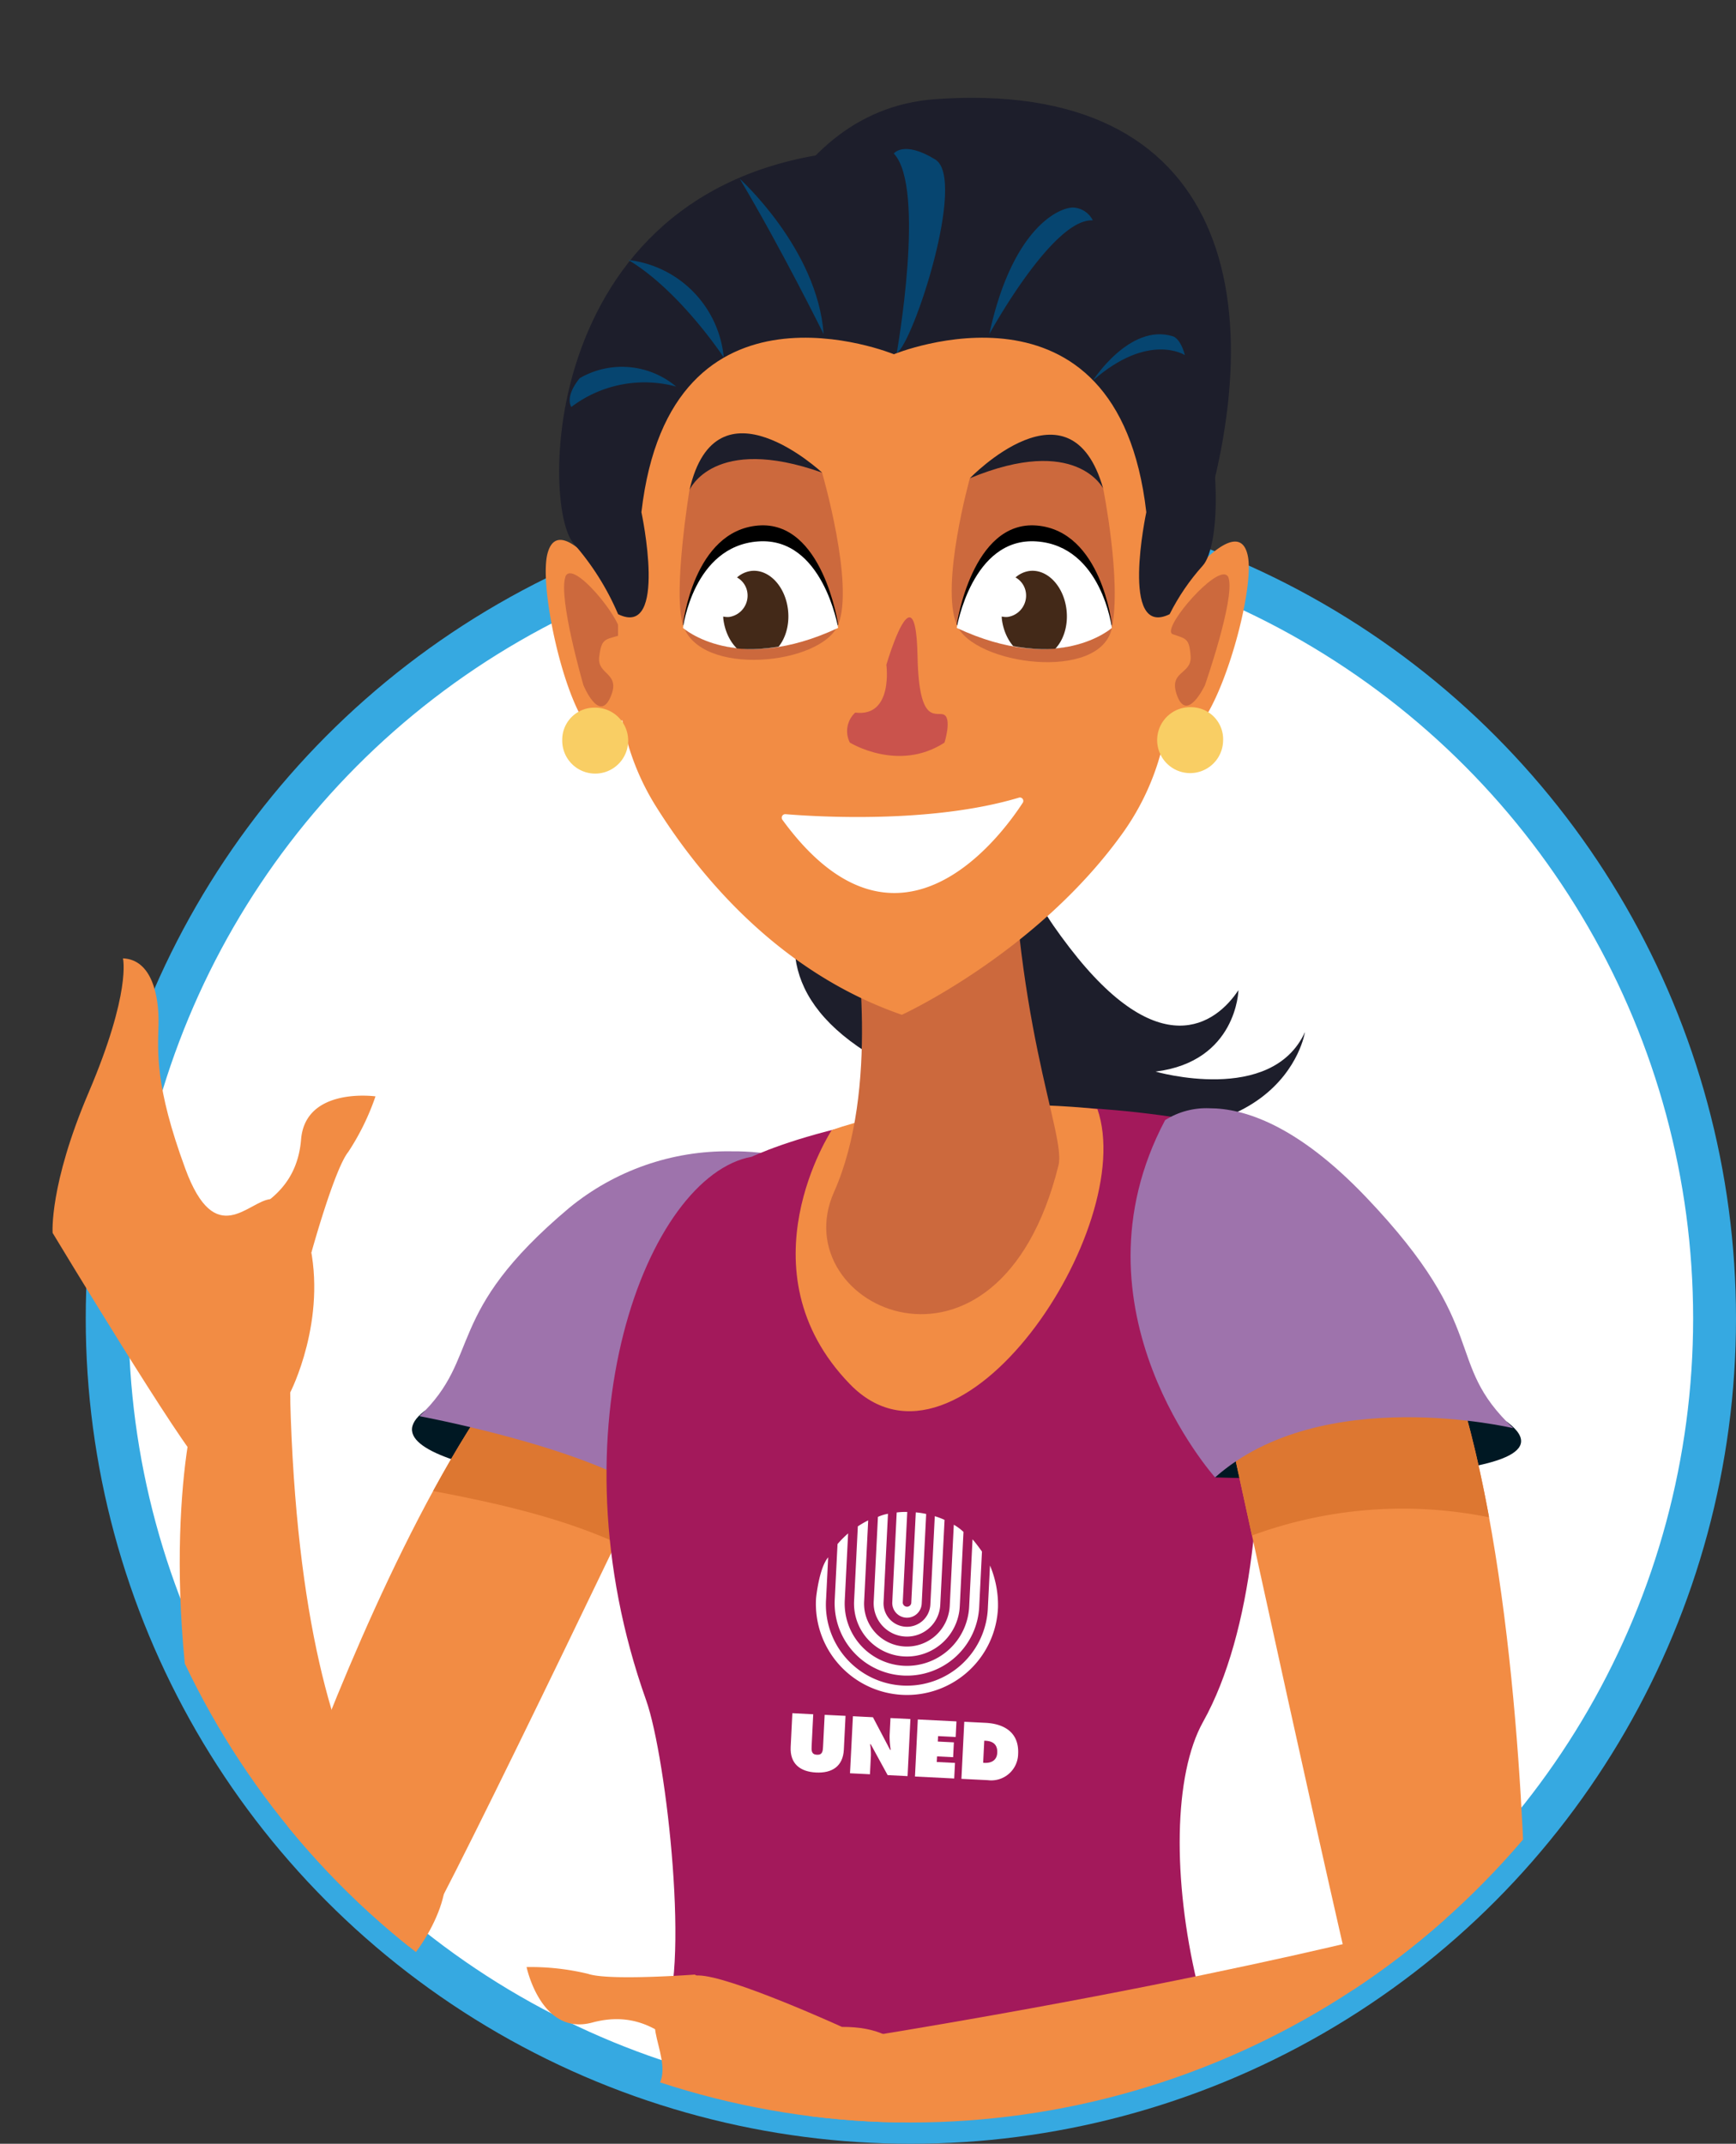 <svg id="avatar_2" data-name="avatar 2" xmlns="http://www.w3.org/2000/svg" xmlns:xlink="http://www.w3.org/1999/xlink" width="162" height="200.017" viewBox="0 0 162 200.017">
  <rect x="0" y="0" width="162" height="200.017" fill="#333333" stroke="none"/>
  <defs>
    <clipPath id="clip-path">
      <path id="Unión_1" data-name="Unión 1" d="M318.952,175.983H308v-135H468v135h-.952a75.013,75.013,0,0,1-148.1,0Z" transform="translate(-998 202)" fill="#fff"/>
    </clipPath>
    <clipPath id="clip-path-2">
      <path id="Trazado_2142" data-name="Trazado 2142" d="M104.345.124c-15.609,1.1-19.038,21.188-19.038,21.188-.064,13,10.591,13.334,10.591,13.334,18.3-1.024,14.5,19.066,4.958,28.279C94.046,69.5,78.27,85.878,112.014,94.665c24.69,6.428,26.8-7.5,26.8-7.5-3.113,6.832-13.945,3.69-13.945,3.69,7.6-.941,7.736-7.6,7.736-7.6-2.136,3.232-7.4,6.925-15.773-3.984-9-11.727.116-7.318,10.39-33.661C136.242,22.479,133.491,0,107.76,0q-1.643,0-3.415.125" transform="translate(-85.307 0.001)" fill="none"/>
    </clipPath>
    <linearGradient id="linear-gradient" x1="-0.77" y1="1.901" x2="-0.759" y2="1.901" gradientUnits="objectBoundingBox">
      <stop offset="0" stop-color="#172a69"/>
      <stop offset="0.873" stop-color="#1d1e2b"/>
      <stop offset="1" stop-color="#1d1e2b"/>
    </linearGradient>
    <clipPath id="clip-path-3">
      <rect id="Rectángulo_426" data-name="Rectángulo 426" width="138.112" height="198.379" fill="none"/>
    </clipPath>
    <clipPath id="clip-path-4">
      <path id="Trazado_2146" data-name="Trazado 2146" d="M60.061,137.611c-11.82,9.937-8.086,13.853-13.966,19.429,0,0,15.11,2.794,21.531,7.14,0,0,17.619-12.866,12.669-31.327a22.713,22.713,0,0,0-5.118-.526,23.238,23.238,0,0,0-15.116,5.284" transform="translate(-46.095 -132.327)" fill="none"/>
    </clipPath>
    <linearGradient id="linear-gradient-2" x1="-0.568" y1="2.23" x2="-0.554" y2="2.23" gradientUnits="objectBoundingBox">
      <stop offset="0" stop-color="#a3195b"/>
      <stop offset="0.066" stop-color="#a3195b"/>
      <stop offset="1" stop-color="#9e73ac"/>
    </linearGradient>
    <clipPath id="clip-path-6">
      <path id="Trazado_2149" data-name="Trazado 2149" d="M99.474,96.585s.037.191.1.543c.5,2.918,2.6,16.955-1.656,26.517-4.767,10.72,15.336,20.134,20.952-2.5.729-2.939-4.421-13.364-4.481-36.375a9.413,9.413,0,0,0-4.206-1.012c-3.519,0-8.334,2.164-10.706,12.822" transform="translate(-97.191 -83.763)" fill="none"/>
    </clipPath>
    <linearGradient id="linear-gradient-3" x1="-2.245" y1="2.231" x2="-2.22" y2="2.231" gradientUnits="objectBoundingBox">
      <stop offset="0" stop-color="#f3914b"/>
      <stop offset="0.629" stop-color="#d87541"/>
      <stop offset="0.892" stop-color="#cc693d"/>
      <stop offset="1" stop-color="#cc693d"/>
    </linearGradient>
    <clipPath id="clip-path-8">
      <path id="Trazado_2151" data-name="Trazado 2151" d="M140.667,65.441c1.229.438,1.556.347,1.671,2.077s-2.173,1.316-1.232,3.73,2.566-1.041,2.566-1.041,2.788-7.98,2.219-9.979a.444.444,0,0,0-.455-.368c-1.5,0-5.84,5.2-4.769,5.581" transform="translate(-140.499 -59.86)" fill="none"/>
    </clipPath>
    <linearGradient id="linear-gradient-4" x1="-7.524" y1="10.11" x2="-7.468" y2="10.11" gradientUnits="objectBoundingBox">
      <stop offset="0" stop-color="#f3914b"/>
      <stop offset="1" stop-color="#cc693d"/>
    </linearGradient>
    <clipPath id="clip-path-10">
      <path id="Trazado_2153" data-name="Trazado 2153" d="M64.384,60.065c-.676,1.965,1.68,10.084,1.68,10.084s1.437,3.535,2.505,1.177-1.237-2.069-1.03-3.79.53-1.613,1.78-1.986c1.1-.326-3.02-5.829-4.5-5.829a.443.443,0,0,0-.44.344" transform="translate(-64.262 -59.721)" fill="none"/>
    </clipPath>
    <linearGradient id="linear-gradient-5" x1="-2.821" y1="11.241" x2="-2.772" y2="11.241" xlink:href="#linear-gradient-4"/>
    <clipPath id="clip-path-12">
      <path id="Trazado_2155" data-name="Trazado 2155" d="M64.941,43.182a24.594,24.594,0,0,1,4.2,6.651c4.7,2.292,2.176-9.518,2.176-9.518,2.682-23.322,23.557-14.737,23.557-14.737s20.876-8.585,23.558,14.737c0,0-2.523,11.81,2.176,9.518a20.579,20.579,0,0,1,3.078-4.515c3.38-3.644,1.569-38.89-28.812-38.89-32.946,0-33.114,32.939-29.928,36.754" transform="translate(-63.632 -6.428)" fill="none"/>
    </clipPath>
    <linearGradient id="linear-gradient-6" x1="-0.695" y1="4.236" x2="-0.684" y2="4.236" gradientUnits="objectBoundingBox">
      <stop offset="0" stop-color="#172a69"/>
      <stop offset="0.004" stop-color="#172a69"/>
      <stop offset="0.785" stop-color="#1d1e2b"/>
      <stop offset="1" stop-color="#1d1e2b"/>
    </linearGradient>
    <clipPath id="clip-path-13">
      <path id="Trazado_2156" data-name="Trazado 2156" d="M103.476,69.674s.671,4.917-2.906,4.47a2.348,2.348,0,0,0-.5,2.8s4.527,2.8,8.83,0c0,0,.671-2.129,0-2.575s-2.384,1.239-2.515-5.477c-.053-2.7-.36-3.632-.755-3.632-.864,0-2.151,4.415-2.151,4.415" transform="translate(-99.792 -65.259)" fill="none"/>
    </clipPath>
    <linearGradient id="linear-gradient-7" x1="-4.31" y1="11.291" x2="-4.264" y2="11.291" gradientUnits="objectBoundingBox">
      <stop offset="0" stop-color="#f3914b"/>
      <stop offset="0.308" stop-color="#f18e4b"/>
      <stop offset="0.534" stop-color="#ea844b"/>
      <stop offset="0.735" stop-color="#e0744b"/>
      <stop offset="0.919" stop-color="#d15e4b"/>
      <stop offset="0.993" stop-color="#ca534c"/>
      <stop offset="1" stop-color="#ca534c"/>
    </linearGradient>
    <clipPath id="clip-path-14">
      <path id="Trazado_2157" data-name="Trazado 2157" d="M79.7,47.956s-1.566,9.526-.608,12.58c1.547,4.935,12.934,3.751,14.48,0s-1.5-14.2-1.5-14.2a13.472,13.472,0,0,0-6.6-2.133,6.129,6.129,0,0,0-5.774,3.75" transform="translate(-78.786 -44.206)" fill="none"/>
    </clipPath>
    <linearGradient id="linear-gradient-8" x1="-2.766" y1="7.002" x2="-2.73" y2="7.002" xlink:href="#linear-gradient-4"/>
    <clipPath id="clip-path-16">
      <path id="Trazado_2162" data-name="Trazado 2162" d="M85.853,55.716c-6.223.441-7.207,8.068-7.207,8.068s5.114,4.449,14.893,0c0,0-1.391-8.083-7.223-8.085-.152,0-.3.006-.463.017" transform="translate(-78.646 -55.699)" fill="none"/>
    </clipPath>
    <clipPath id="clip-path-17">
      <path id="Trazado_2163" data-name="Trazado 2163" d="M114.654,46.958s-2.772,9.92-1.227,13.672,13.43,5.356,14.48.291c.913-4.4-.813-13-.813-13a5.558,5.558,0,0,0-5.345-3.352c-1.778,0-4.1.619-7.1,2.389" transform="translate(-112.958 -44.569)" fill="none"/>
    </clipPath>
    <linearGradient id="linear-gradient-9" x1="-3.31" y1="8.113" x2="-3.279" y2="8.113" xlink:href="#linear-gradient-4"/>
    <clipPath id="clip-path-19">
      <path id="Trazado_2168" data-name="Trazado 2168" d="M113.589,63.784c9.779,4.449,14.893,0,14.893,0s-.985-7.626-7.208-8.068c-.157-.011-.31-.017-.463-.017-5.832,0-7.222,8.085-7.222,8.085" transform="translate(-113.589 -55.699)" fill="none"/>
    </clipPath>
    <clipPath id="clip-path-21">
      <path id="Trazado_2179" data-name="Trazado 2179" d="M138.659,128.017c-9.375,17.689,4.659,33.344,4.659,33.344,9.966-8.848,27.83-4.591,27.83-4.591-6.644-6.272-1.882-9.13-13.747-21.563-6.438-6.745-11.406-8.287-14.6-8.287a7.191,7.191,0,0,0-4.137,1.1" transform="translate(-135.432 -126.919)" fill="none"/>
    </clipPath>
    <linearGradient id="linear-gradient-10" x1="-1.629" y1="2.14" x2="-1.615" y2="2.14" xlink:href="#linear-gradient-2"/>
  </defs>
  <circle id="Elipse_4" data-name="Elipse 4" cx="75" cy="75" r="75" transform="translate(10 48.017)" fill="#fff" stroke="#36a9e1" stroke-width="4"/>
  <g id="Enmascarar_grupo_4" data-name="Enmascarar grupo 4" transform="translate(690 -242.983)" clip-path="url(#clip-path)">
    <g id="Grupo_978" data-name="Grupo 978" transform="translate(-685.096 252.109)">
      <g id="Grupo_893" data-name="Grupo 893" transform="translate(63.366 -0.001)">
        <g id="Grupo_892" data-name="Grupo 892" clip-path="url(#clip-path-2)">
          <rect id="Rectángulo_425" data-name="Rectángulo 425" width="68.194" height="105.482" transform="translate(-14.846 0.605) rotate(-4.444)" fill="url(#linear-gradient)"/>
        </g>
      </g>
      <g id="Grupo_895" data-name="Grupo 895" transform="translate(0 0)">
        <g id="Grupo_894" data-name="Grupo 894" clip-path="url(#clip-path-3)">
          <path id="Trazado_2143" data-name="Trazado 2143" d="M67.382,172.01s-26.609-2.026-21.6-7.149,25.951-.089,21.6,7.149" transform="translate(-11.613 -41.864)" fill="#001823"/>
          <path id="Trazado_2144" data-name="Trazado 2144" d="M69.913,151.906s-19,40.068-26.446,54.441-16.218-1.137-14.8-5.41c.6-1.82,23.888-70.486,41.245-49.031" transform="translate(-7.334 -38.002)" fill="#f28c44"/>
          <path id="Trazado_2145" data-name="Trazado 2145" d="M47.81,167.992c5.746,1.081,11.794,2.441,17.082,4.818,5.48-11.4,9.983-20.9,9.983-20.9-8.737-10.8-18.974,1.235-27.066,16.085" transform="translate(-12.296 -38.003)" fill="#dd7731"/>
        </g>
      </g>
      <g id="Grupo_897" data-name="Grupo 897" transform="translate(34.24 98.293)">
        <g id="Grupo_896" data-name="Grupo 896" clip-path="url(#clip-path-4)">
          <rect id="Rectángulo_427" data-name="Rectángulo 427" width="50.369" height="48.662" transform="matrix(0.814, -0.58, 0.58, 0.814, -15.055, 10.731)" fill="url(#linear-gradient-2)"/>
        </g>
      </g>
      <g id="Grupo_899" data-name="Grupo 899" transform="translate(0 0)">
        <g id="Grupo_898" data-name="Grupo 898" clip-path="url(#clip-path-3)">
          <path id="Trazado_2147" data-name="Trazado 2147" d="M124.707,208.468c-2.294-9.613-2.208-19.42.559-24.366,9.3-16.633,4.723-55.309-2.747-56.42-24.224-3.6-39.372,3.7-39.372,3.7-9.743,1.756-18.882,25.342-9.855,50.711,1.9,5.341,4.222,25.829,1.453,30.179,13.541,14.653,30.949,4.982,49.962-3.8" transform="translate(-17.899 -32.582)" fill="#a3195b"/>
          <path id="Trazado_2148" data-name="Trazado 2148" d="M96.728,128.831s-8.606,13.077,1.677,23.7c10.234,10.568,26.958-14.589,23.109-25.651,0,0-14.265-1.732-24.785,1.956" transform="translate(-24.01 -32.527)" fill="#f28c44"/>
        </g>
      </g>
      <g id="Grupo_901" data-name="Grupo 901" transform="translate(72.194 62.219)">
        <g id="Grupo_900" data-name="Grupo 900" clip-path="url(#clip-path-6)">
          <rect id="Rectángulo_429" data-name="Rectángulo 429" width="29.648" height="61.355" transform="translate(-7.275 0.175) rotate(-3.092)" fill="url(#linear-gradient-3)"/>
        </g>
      </g>
      <g id="Grupo_903" data-name="Grupo 903" transform="translate(0 0)">
        <g id="Grupo_902" data-name="Grupo 902" clip-path="url(#clip-path-3)">
          <path id="Trazado_2150" data-name="Trazado 2150" d="M140.877,59.943s5.409-7.1,6.263-2.843-4.8,22.415-7.73,15.265a12.589,12.589,0,0,1,1.467-12.422" transform="translate(-35.596 -14.337)" fill="#f28c44"/>
        </g>
      </g>
      <g id="Grupo_905" data-name="Grupo 905" transform="translate(104.363 44.464)">
        <g id="Grupo_904" data-name="Grupo 904" clip-path="url(#clip-path-8)">
          <rect id="Rectángulo_431" data-name="Rectángulo 431" width="13.321" height="15.301" transform="translate(-7.241 4.173) rotate(-33.358)" fill="url(#linear-gradient-4)"/>
        </g>
      </g>
      <g id="Grupo_907" data-name="Grupo 907" transform="translate(0 0)">
        <g id="Grupo_906" data-name="Grupo 906" clip-path="url(#clip-path-3)">
          <path id="Trazado_2152" data-name="Trazado 2152" d="M68.216,60s-5.021-7.377-6.1-3.174,3.591,22.639,6.9,15.657A12.589,12.589,0,0,0,68.216,60" transform="translate(-15.934 -14.283)" fill="#f28c44"/>
        </g>
      </g>
      <g id="Grupo_909" data-name="Grupo 909" transform="translate(47.734 44.361)">
        <g id="Grupo_908" data-name="Grupo 908" clip-path="url(#clip-path-10)">
          <rect id="Rectángulo_433" data-name="Rectángulo 433" width="15.219" height="13.691" transform="matrix(0.594, -0.805, 0.805, 0.594, -7.225, 9.038)" fill="url(#linear-gradient-5)"/>
        </g>
      </g>
      <g id="Grupo_911" data-name="Grupo 911" transform="translate(0 0)">
        <g id="Grupo_910" data-name="Grupo 910" clip-path="url(#clip-path-3)">
          <path id="Trazado_2154" data-name="Trazado 2154" d="M97.187,14.545A31.312,31.312,0,0,0,71.042,28.6V57.44a23.2,23.2,0,0,0,3.439,12.251c3.935,6.332,11.382,15.57,23.047,19.606,0,0,12.662-5.8,20.672-17.045a23.4,23.4,0,0,0,4.308-13.585V27.422A31.3,31.3,0,0,0,97.187,14.545" transform="translate(-18.272 -3.741)" fill="#f28c44"/>
        </g>
      </g>
      <g id="Grupo_913" data-name="Grupo 913" transform="translate(47.267 4.775)">
        <g id="Grupo_912" data-name="Grupo 912" clip-path="url(#clip-path-12)">
          <rect id="Rectángulo_435" data-name="Rectángulo 435" width="65.306" height="45.697" transform="translate(-1.877 0)" fill="url(#linear-gradient-6)"/>
        </g>
      </g>
      <g id="Grupo_915" data-name="Grupo 915" transform="translate(74.126 48.475)">
        <g id="Grupo_914" data-name="Grupo 914" clip-path="url(#clip-path-13)">
          <rect id="Rectángulo_436" data-name="Rectángulo 436" width="16.37" height="13.215" transform="matrix(0.215, -0.977, 0.977, 0.215, -3.608, 13.813)" fill="url(#linear-gradient-7)"/>
        </g>
      </g>
      <g id="Grupo_917" data-name="Grupo 917" transform="translate(58.522 32.836)">
        <g id="Grupo_916" data-name="Grupo 916" clip-path="url(#clip-path-14)">
          <rect id="Rectángulo_437" data-name="Rectángulo 437" width="20.318" height="23.82" transform="matrix(0.986, -0.168, 0.168, 0.986, -4.174, 0.602)" fill="url(#linear-gradient-8)"/>
        </g>
      </g>
      <g id="Grupo_919" data-name="Grupo 919" transform="translate(0 0)">
        <g id="Grupo_918" data-name="Grupo 918" clip-path="url(#clip-path-3)">
          <path id="Trazado_2158" data-name="Trazado 2158" d="M80.022,47.426s2.237-5.211,12.371-1.618c0,0-9.893-9.241-12.371,1.618" transform="translate(-20.581 -10.839)" fill="#1d1e2b"/>
          <path id="Trazado_2159" data-name="Trazado 2159" d="M79.2,62.978s4.972,5.105,14.48,0c0,0-1.422-9.763-7.472-9.258S79.2,62.978,79.2,62.978" transform="translate(-20.37 -13.812)"/>
          <path id="Trazado_2160" data-name="Trazado 2160" d="M79.2,63.784s4.972,4.449,14.48,0c0,0-1.422-8.509-7.472-8.068S79.2,63.784,79.2,63.784" transform="translate(-20.37 -14.326)" fill="#fff"/>
        </g>
      </g>
      <g id="Grupo_921" data-name="Grupo 921" transform="translate(58.419 41.373)">
        <g id="Grupo_920" data-name="Grupo 920" clip-path="url(#clip-path-16)">
          <path id="Trazado_2161" data-name="Trazado 2161" d="M86.813,59.431a2.474,2.474,0,0,0-1.27.6,1.918,1.918,0,0,1,.971,1.445,2.016,2.016,0,0,1-1.691,2.24,1.825,1.825,0,0,1-.567-.039c.005.066,0,.129.007.2.259,2.225,1.821,3.842,3.488,3.612s2.808-2.221,2.549-4.446S88.48,59.2,86.813,59.431" transform="translate(-80.089 -56.653)" fill="#432918"/>
        </g>
      </g>
      <g id="Grupo_923" data-name="Grupo 923" transform="translate(83.906 33.106)">
        <g id="Grupo_922" data-name="Grupo 922" clip-path="url(#clip-path-17)">
          <rect id="Rectángulo_439" data-name="Rectángulo 439" width="23.962" height="20.299" transform="matrix(0.168, -0.986, 0.986, 0.168, -4.629, 20.811)" fill="url(#linear-gradient-9)"/>
        </g>
      </g>
      <g id="Grupo_925" data-name="Grupo 925" transform="translate(0 0)">
        <g id="Grupo_924" data-name="Grupo 924" clip-path="url(#clip-path-3)">
          <path id="Trazado_2164" data-name="Trazado 2164" d="M127.681,47.34s-2.509-5.085-12.44-.962c0,0,9.391-9.751,12.44.962" transform="translate(-29.639 -10.883)" fill="#1d1e2b"/>
          <path id="Trazado_2165" data-name="Trazado 2165" d="M128.069,62.978s-4.972,5.105-14.48,0c0,0,1.422-9.763,7.472-9.258s7.008,9.258,7.008,9.258" transform="translate(-29.214 -13.812)"/>
          <path id="Trazado_2166" data-name="Trazado 2166" d="M128.069,63.784s-4.972,4.449-14.48,0c0,0,1.422-8.509,7.472-8.068s7.008,8.068,7.008,8.068" transform="translate(-29.214 -14.326)" fill="#fff"/>
        </g>
      </g>
      <g id="Grupo_927" data-name="Grupo 927" transform="translate(84.375 41.373)">
        <g id="Grupo_926" data-name="Grupo 926" clip-path="url(#clip-path-19)">
          <path id="Trazado_2167" data-name="Trazado 2167" d="M121.8,59.43a2.474,2.474,0,0,0-1.27.6,1.918,1.918,0,0,1,.971,1.445,2.016,2.016,0,0,1-1.691,2.24,1.825,1.825,0,0,1-.567-.039c.005.066,0,.129.007.2.259,2.225,1.821,3.842,3.488,3.612s2.808-2.221,2.549-4.446S123.467,59.2,121.8,59.43" transform="translate(-115.043 -56.653)" fill="#432918"/>
        </g>
      </g>
      <g id="Grupo_929" data-name="Grupo 929" transform="translate(0 0)">
        <g id="Grupo_928" data-name="Grupo 928" clip-path="url(#clip-path-3)">
          <path id="Trazado_2169" data-name="Trazado 2169" d="M105.957,25.471s2.751-15.424-.272-18.621c0,0,.928-1.254,3.875.564s-2.049,17.087-3.6,18.058" transform="translate(-27.181 -1.653)" fill="#064570"/>
          <path id="Trazado_2170" data-name="Trazado 2170" d="M86.34,10.186s7.246,6.52,7.823,14.483c0,0-3.937-7.963-7.823-14.483" transform="translate(-22.206 -2.62)" fill="#064570"/>
          <path id="Trazado_2171" data-name="Trazado 2171" d="M72.341,20.372a10.109,10.109,0,0,1,8.9,9.091s-4.076-6.207-8.9-9.091" transform="translate(-18.606 -5.24)" fill="#064570"/>
          <path id="Trazado_2172" data-name="Trazado 2172" d="M65.9,34.85a7.858,7.858,0,0,1,9,.782,11.312,11.312,0,0,0-9.78,1.9s-.671-.894.782-2.682" transform="translate(-16.707 -8.69)" fill="#064570"/>
          <path id="Trazado_2173" data-name="Trazado 2173" d="M117.683,25.594s5.928-10.855,9.661-10.611a2.164,2.164,0,0,0-1.872-1.2c-1.3.014-5.654,1.917-7.789,11.811" transform="translate(-30.267 -3.545)" fill="#064570"/>
          <path id="Trazado_2174" data-name="Trazado 2174" d="M130.689,34.026s3.448-5.392,7.462-4.138c0,0,.689.126,1.128,1.755,0,0-3.386-2.194-8.59,2.383" transform="translate(-33.612 -7.638)" fill="#064570"/>
          <path id="Trazado_2175" data-name="Trazado 2175" d="M91.954,89.44c2.829.235,13.593.913,21.778-1.538a.318.318,0,0,1,.365.477c-2.168,3.329-11.77,16.2-22.427,1.589a.331.331,0,0,1,.283-.528" transform="translate(-23.56 -22.604)" fill="#fff"/>
          <path id="Trazado_2176" data-name="Trazado 2176" d="M145.878,170.624s33.524,1.121,27.928-4.591-32.333-3.137-27.928,4.591" transform="translate(-37.393 -41.906)" fill="#001823"/>
          <path id="Trazado_2177" data-name="Trazado 2177" d="M142.826,142.882s12.058,55.967,15.855,71.647,16.03,2.576,15.675-1.9c-.152-1.908.894-95.027-31.53-69.743" transform="translate(-36.734 -35.63)" fill="#f28c44"/>
          <path id="Trazado_2178" data-name="Trazado 2178" d="M170.785,168.066c-3.775-20.582-11.612-37.931-27.959-25.184,0,0,2.638,12.247,5.835,26.887a40.7,40.7,0,0,1,22.123-1.7" transform="translate(-36.734 -35.63)" fill="#dd7731"/>
        </g>
      </g>
      <g id="Grupo_931" data-name="Grupo 931" transform="translate(100.599 94.276)">
        <g id="Grupo_930" data-name="Grupo 930" clip-path="url(#clip-path-21)">
          <rect id="Rectángulo_442" data-name="Rectángulo 442" width="54.202" height="52.997" transform="matrix(0.784, -0.621, 0.621, 0.784, -22.914, 13.292)" fill="url(#linear-gradient-10)"/>
        </g>
      </g>
      <g id="Grupo_933" data-name="Grupo 933" transform="translate(0 0)">
        <g id="Grupo_932" data-name="Grupo 932" clip-path="url(#clip-path-3)">
          <path id="Trazado_2180" data-name="Trazado 2180" d="M40.746,208.019s-13.373-3.258-14.465-45.2c0,0-8.016-4.247-9.408,3.618s-2.329,27.714,6.523,49.027c0,0,1.7,4.807,9.183,3.2,4.363-.94,8.2-7.475,8.166-10.644" transform="translate(-4.11 -41.582)" fill="#f28c44"/>
          <path id="Trazado_2181" data-name="Trazado 2181" d="M19.2,156.3s3.19-.243,2.978-7.705c0,0,3.5-6.768,1.757-14.125-.672-2.843-1.509-4.084-3.587-3.917s-5.149,4.8-7.959-2.835c-2.861-7.773-2.56-10.9-2.5-13.5s-.615-6.02-3.319-6.129c0,0,.8,3.129-3.21,12.534C-.325,129.263.007,133.706.007,133.706s12.44,20.616,13.879,21.552,2.531,2.475,5.318,1.037" transform="translate(0 -27.799)" fill="#f28c44"/>
          <path id="Trazado_2182" data-name="Trazado 2182" d="M25.258,140.676s1.69,1.992,4.973-.743c0,0,2.144-7.759,3.427-9.346A22.875,22.875,0,0,0,36.2,125.4s-6.54-.915-6.944,4.019-4.065,6.219-5.237,7.244.282,3.132,1.243,4.015" transform="translate(-6.064 -32.234)" fill="#f28c44"/>
          <path id="Trazado_2183" data-name="Trazado 2183" d="M154.823,228.473s-19.93,5.728-59.281,11.942c0,0-4.206,8.036,3.666,9.388s38.427,2.784,59.694-6.178c0,0,4.8-1.72,3.148-9.2-.961-4.359-4.059-6.006-7.228-5.953" transform="translate(-24.284 -58.761)" fill="#f28c44"/>
          <path id="Trazado_2184" data-name="Trazado 2184" d="M91.607,245.232s-.133-4.631-6.869-4.587c0,0-10.48-4.784-13.4-4.8s-3.747,2.395-4.037,4.458,3.619,7.594-4.5,7.15-10.51-5.176-13.029-5.8-6.009-.714-6.706,1.9c0,0,9.442,4.435,12.88,8.232s9.434,7.245,9.434,7.245,22.833-7.641,24.06-8.842,2.968-1.931,2.173-4.963" transform="translate(-11.075 -60.659)" fill="#f28c44"/>
          <path id="Trazado_2185" data-name="Trazado 2185" d="M77.627,239.919s1.3-2.263-2.38-4.429c0,0-8.028.6-9.954-.067a22.892,22.892,0,0,0-5.741-.634s1.349,6.464,6.13,5.177,7.227,1.724,8.588,2.481,2.853-1.324,3.358-2.528" transform="translate(-15.316 -60.386)" fill="#f28c44"/>
          <path id="Trazado_2186" data-name="Trazado 2186" d="M144.931,79.719a3.077,3.077,0,1,1-2.792-3.17,2.99,2.99,0,0,1,2.792,3.17" transform="translate(-35.699 -19.684)" fill="#f9ce64"/>
          <path id="Trazado_2187" data-name="Trazado 2187" d="M64.029,79.614A3.077,3.077,0,1,0,66.988,76.6a2.989,2.989,0,0,0-2.959,3.016" transform="translate(-16.467 -19.7)" fill="#f9ce64"/>
          <path id="Trazado_2188" data-name="Trazado 2188" d="M112.144,184.093l-.194,3.868a7.561,7.561,0,1,1-15.1-.755l.194-3.879c-.864,1.009-1.131,3.832-1.131,3.832a8.5,8.5,0,1,0,16.978.848,9.455,9.455,0,0,0-.744-3.915" transform="translate(-24.665 -47.15)" fill="#fff"/>
          <path id="Trazado_2189" data-name="Trazado 2189" d="M111.121,180.876l-.311,6.225a5.812,5.812,0,1,1-11.609-.58l.31-6.2a9.813,9.813,0,0,0-.988.993l-.258,5.158a6.749,6.749,0,1,0,13.481.674l.256-5.131s-.552-.787-.882-1.141" transform="translate(-25.271 -46.378)" fill="#fff"/>
          <path id="Trazado_2190" data-name="Trazado 2190" d="M110,179.091l-.374,7.5a4,4,0,1,1-7.989-.4l.375-7.509a8.794,8.794,0,0,0-.967.559l-.345,6.9a4.937,4.937,0,1,0,9.861.492l.343-6.876a4.781,4.781,0,0,0-.9-.668" transform="translate(-25.898 -45.955)" fill="#fff"/>
          <path id="Trazado_2191" data-name="Trazado 2191" d="M108.859,178.084l-.41,8.2a2.187,2.187,0,1,1-4.368-.218l.41-8.211a3.964,3.964,0,0,0-.937.288l-.393,7.877a3.109,3.109,0,1,0,6.21.31l.4-7.906a6.873,6.873,0,0,0-.906-.342" transform="translate(-26.531 -45.743)" fill="#fff"/>
          <path id="Trazado_2192" data-name="Trazado 2192" d="M106.892,177.62l-.421,8.468a.4.4,0,0,0,.794.04l.423-8.468a7.108,7.108,0,0,1,.969.149l-.418,8.373a1.374,1.374,0,1,1-2.745-.137l.412-8.376a6.582,6.582,0,0,1,.986-.048" transform="translate(-27.132 -45.68)" fill="#fff"/>
          <path id="Trazado_2193" data-name="Trazado 2193" d="M97.846,203.15l-.157,3.15c-.077,1.553-1.094,2.211-2.594,2.136s-2.445-.831-2.368-2.384l.157-3.15,1.948.1-.149,2.966c-.021.417-.025.785.494.811s.551-.341.572-.758l.149-2.966Z" transform="translate(-23.847 -52.185)" fill="#fff"/>
          <path id="Trazado_2194" data-name="Trazado 2194" d="M100.457,203.283l1.868.094,1.6,3.04.057,0a7.922,7.922,0,0,1-.1-1.364l.08-1.6,1.861.093-.266,5.325-1.861-.093-1.575-2.883-.056,0a6.165,6.165,0,0,1,.068,1.073l-.086,1.73-1.862-.093Z" transform="translate(-25.768 -52.283)" fill="#fff"/>
          <path id="Trazado_2195" data-name="Trazado 2195" d="M108.609,203.69l3.606.18-.073,1.455-1.642-.082-.025.508,1.5.075-.069,1.384-1.5-.074-.027.522,1.7.085-.073,1.454-3.662-.183Z" transform="translate(-27.865 -52.388)" fill="#fff"/>
          <path id="Trazado_2196" data-name="Trazado 2196" d="M114.181,209.306l2.467.123a2.507,2.507,0,0,0,2.825-2.45c.1-1.957-1.243-2.809-3.041-2.9l-1.985-.1Zm2.131-3.561.121.006c.711.036,1.128.376,1.091,1.124-.035.7-.547.971-1.194.939l-.121-.006Z" transform="translate(-29.367 -52.463)" fill="#fff"/>
        </g>
      </g>
    </g>
  </g>
</svg>
